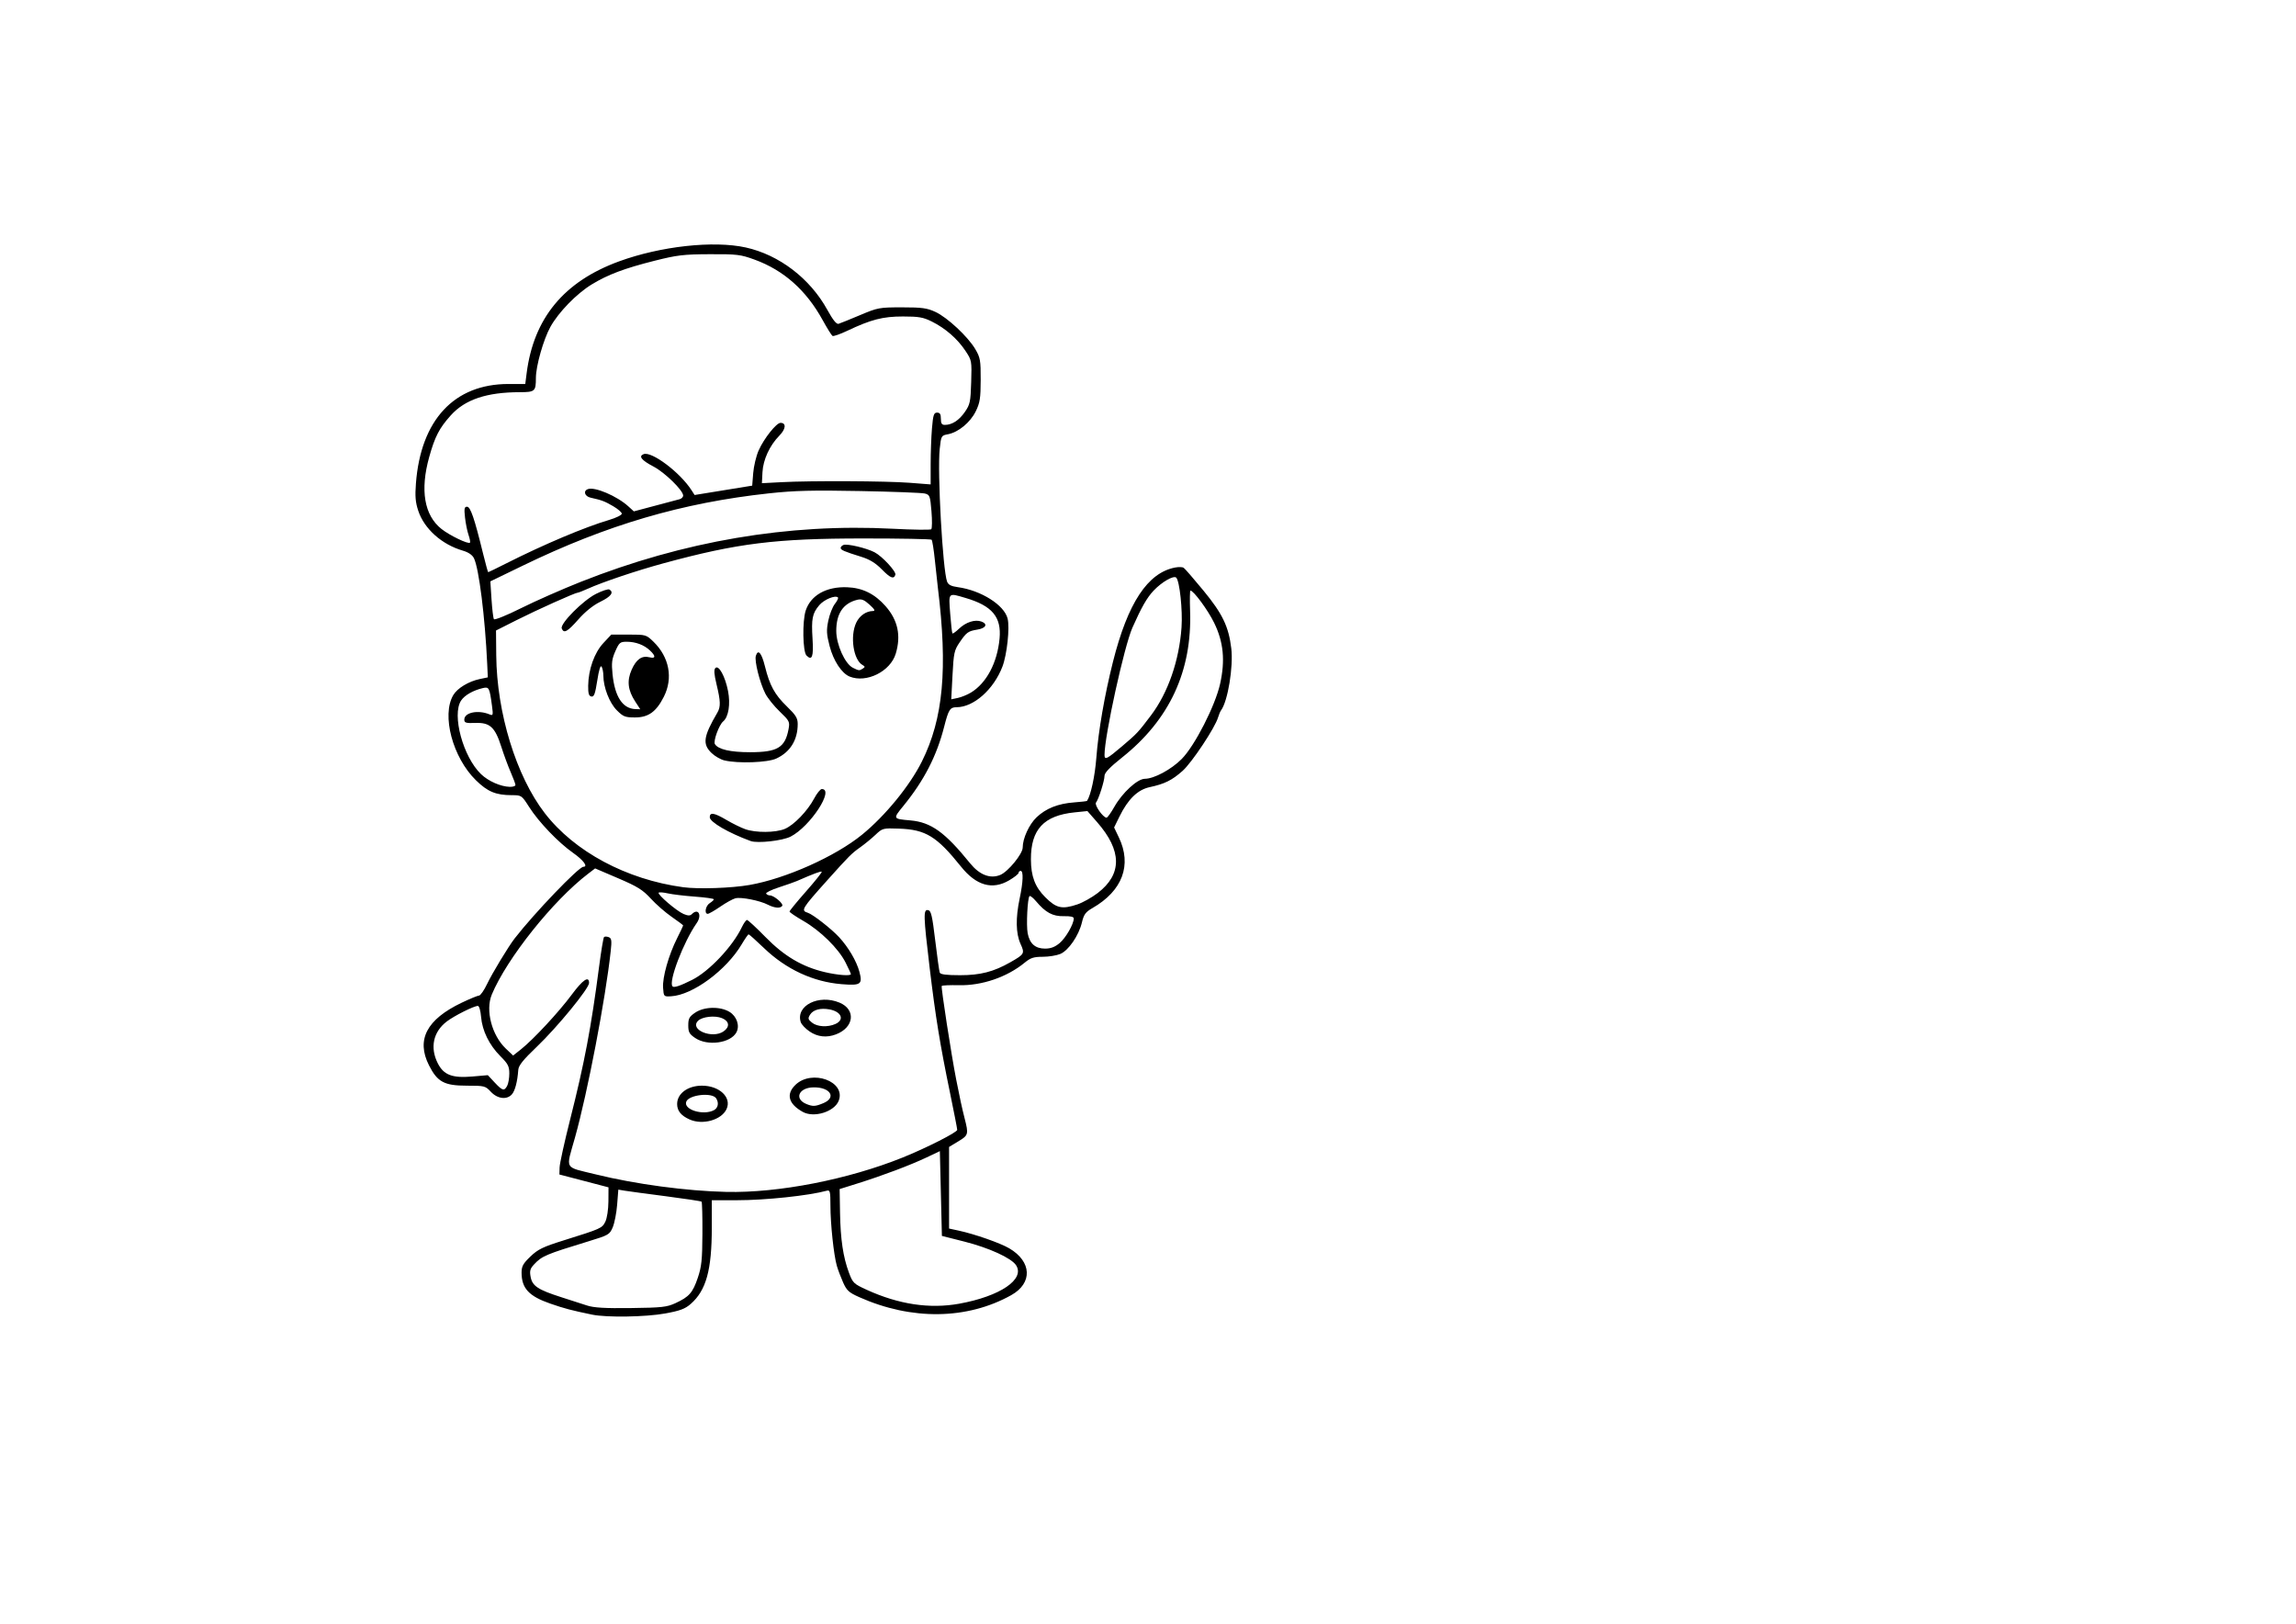 <?xml version="1.0" encoding="UTF-8" standalone="no"?>
<!-- Created with Inkscape (http://www.inkscape.org/) -->

<svg
   xmlns:dc="http://purl.org/dc/elements/1.1/"
   xmlns:cc="http://creativecommons.org/ns#"
   xmlns:rdf="http://www.w3.org/1999/02/22-rdf-syntax-ns#"
   xmlns:svg="http://www.w3.org/2000/svg"
   xmlns="http://www.w3.org/2000/svg"
   xmlns:sodipodi="http://sodipodi.sourceforge.net/DTD/sodipodi-0.dtd"
   xmlns:inkscape="http://www.inkscape.org/namespaces/inkscape"
   width="1122.52"
   height="793.701"
   viewBox="0 0 1122.52 793.701"
   version="1.1"
   id="svg170"
   inkscape:version="0.92.4 (unknown)"
   sodipodi:docname="test2.svg">
  <defs
     id="defs164" />
  <sodipodi:namedview
     id="base"
     pagecolor="#ffffff"
     bordercolor="#666666"
     borderopacity="1.0"
     inkscape:pageopacity="0.0"
     inkscape:pageshadow="2"
     inkscape:zoom="1"
     inkscape:cx="122.04059"
     inkscape:cy="523.04707"
     inkscape:document-units="px"
     inkscape:current-layer="layer1"
     showgrid="false"
     units="px"
     inkscape:window-width="2479"
     inkscape:window-height="1410"
     inkscape:window-x="81"
     inkscape:window-y="30"
     inkscape:window-maximized="1" />
  <g
     inkscape:label="Layer 1"
     inkscape:groupmode="layer"
     id="layer1"
     transform="translate(0,-328.819)">
    <path
       style="fill:#000000"
       d="m 289.5,971.443 c -10.125,-2.093 -13.497,-2.981 -20.444,-5.387 C 258.57,962.425 255,958.575 255,950.898 c 0,-3.083 0.742,-4.432 4.331,-7.871 3.682,-3.528 6.115,-4.708 16.25,-7.88 18.393,-5.757 18.786,-5.934 20.375,-9.166 0.829,-1.686 1.475,-5.933 1.5,-9.863 l 0.044,-6.903 -12,-3.14 -12,-3.14 0.092,-3.457 c 0.051,-1.902 2.372,-12.457 5.158,-23.457 7.009,-27.671 10.262,-44.84 14.165,-74.772 0.988,-7.575 2.066,-14.043 2.397,-14.374 0.331,-0.331 1.353,-0.313 2.272,0.039 1.419,0.545 1.569,1.578 0.994,6.874 -2.533,23.327 -11.304,69.082 -17.457,91.061 -4.522,16.153 -5.677,14.141 10.379,18.088 19.348,4.756 44.148,8.074 63.623,8.511 25.498,0.572 59.534,-6.067 86.217,-16.817 11.502,-4.634 26.661,-12.32 26.65,-13.512 -0.006,-0.604 -1.579,-8.688 -3.496,-17.964 -4.917,-23.787 -7.081,-37.062 -9.967,-61.135 -3.082,-25.713 -3.166,-28.77 -0.777,-28.31 1.471,0.283 2.026,2.645 3.483,14.807 0.953,7.959 1.951,15.04 2.219,15.737 0.345,0.899 3.242,1.266 9.98,1.266 9.854,0 16.349,-1.673 24.496,-6.31 6.976,-3.97 7.156,-4.295 5.011,-9.019 -2.3,-5.066 -2.443,-12.621 -0.42,-22.171 1.718,-8.112 1.911,-13.5 0.483,-13.5 -0.55,0 -1,0.431 -1,0.958 0,0.527 -2.095,2.186 -4.656,3.686 -8.195,4.803 -16.058,2.554 -23.494,-6.717 -11.861,-14.789 -17.258,-18.107 -30.213,-18.57 -7.989,-0.286 -8.178,-0.236 -11.629,3.025 -1.93,1.823 -5.308,4.588 -7.508,6.145 -4.14,2.929 -5.426,4.216 -15.96,15.974 -12.665,14.136 -13.103,14.869 -9.547,15.998 2.461,0.781 11.534,7.879 15.3,11.97 4.523,4.912 8.496,11.69 9.869,16.837 1.647,6.172 0.712,6.828 -8.662,6.077 -13.924,-1.115 -27.18,-7.271 -37.966,-17.63 -3.866,-3.712 -7.255,-6.741 -7.531,-6.73 -0.277,0.011 -1.785,2.18 -3.352,4.821 -7.562,12.745 -23.994,24.858 -34.532,25.454 -3.595,0.204 -3.622,0.175 -3.933,-4.158 -0.367,-5.119 2.745,-16.078 6.907,-24.323 1.598,-3.166 2.906,-5.92 2.906,-6.119 0,-0.199 -2.508,-2.09 -5.574,-4.201 -3.066,-2.111 -7.678,-6.137 -10.25,-8.946 -3.93,-4.293 -6.473,-5.877 -15.946,-9.931 l -11.27,-4.823 -3.385,2.581 c -17.183,13.106 -39.808,41.475 -47.14,59.108 -3.178,7.642 0.009,19.879 6.875,26.402 l 3.562,3.384 3.848,-3.048 c 5.997,-4.75 18.572,-18.284 24.751,-26.639 5.447,-7.366 8.528,-9.456 8.528,-5.786 0,2.684 -15.436,21.523 -25.545,31.177 -6.761,6.457 -8.919,9.157 -9.071,11.349 -0.393,5.673 -1.581,10.209 -3.124,11.929 -2.477,2.761 -7.032,2.206 -10.26,-1.25 -2.71,-2.901 -3.097,-3 -11.753,-3 -11.024,0 -14.378,-1.8 -18.497,-9.93 -6.344,-12.523 -1.178,-22.427 15.972,-30.62 3.972,-1.898 7.797,-3.473 8.5,-3.5 0.703,-0.028 2.493,-2.615 3.977,-5.75 2.412,-5.093 10.383,-18.256 13.444,-22.2 9.568,-12.328 31.315,-35 33.573,-35 2.423,0 0.05,-3.227 -4.965,-6.75 -7.293,-5.124 -16.833,-15.08 -21.561,-22.5 -3.619,-5.68 -3.722,-5.75 -8.426,-5.756 -7.822,-0.009 -11.854,-1.681 -17.582,-7.293 -11.38,-11.148 -16.87,-31.8 -11.065,-41.627 1.998,-3.382 7.514,-6.716 12.998,-7.857 l 3.886,-0.808 -0.295,-6.454 c -1.05,-22.977 -4.035,-46.81 -6.486,-51.785 -0.794,-1.612 -2.689,-2.905 -5.433,-3.706 -10.304,-3.009 -18.863,-10.662 -21.795,-19.491 -1.375,-4.141 -1.624,-7.069 -1.138,-13.386 2.392,-31.042 18.726,-48.586 45.234,-48.586 h 8.225 l 0.669,-5.25 c 3.43,-26.926 18.25,-44.857 45.204,-54.694 20.33,-7.419 46.202,-10.258 61.909,-6.793 16.351,3.607 31.456,15.153 39.906,30.504 2.75,4.996 4.469,7.125 5.5,6.813 0.825,-0.249 5.55,-2.161 10.5,-4.249 8.662,-3.653 9.432,-3.796 20.5,-3.795 9.775,10e-4 12.222,0.335 16.317,2.226 5.86,2.706 15.932,12.109 19.536,18.238 2.415,4.107 2.644,5.417 2.616,15 -0.026,8.998 -0.371,11.195 -2.413,15.361 -2.668,5.443 -8.51,10.258 -13.607,11.214 -3.257,0.611 -3.325,0.733 -4.016,7.191 -1.201,11.215 1.468,59.2 3.606,64.837 0.586,1.545 1.976,2.265 5.239,2.712 11.338,1.554 22.682,8.698 24.347,15.334 1.125,4.482 -0.3,17.692 -2.537,23.525 -4.285,11.172 -14.064,19.826 -22.402,19.826 -3.204,0 -3.94,1.153 -6.068,9.5 -3.662,14.367 -9.826,26.334 -19.969,38.771 -5.161,6.328 -5.177,6.296 3.463,7.06 10.098,0.893 16.873,5.759 29.159,20.941 4.63,5.721 9.867,7.742 14.785,5.705 C 492.883,754.911 500,746.204 500,743.108 c 0,-4.463 3.155,-11.331 6.787,-14.776 4.609,-4.37 10.511,-6.709 18.399,-7.29 3.339,-0.246 6.159,-0.577 6.265,-0.735 1.838,-2.731 3.855,-12.051 4.542,-20.985 1.019,-13.27 4.03,-30.672 8.12,-46.926 7.262,-28.867 16.983,-43.612 30.434,-46.167 1.676,-0.318 3.528,-0.271 4.116,0.106 0.588,0.376 4.928,5.373 9.644,11.103 9.364,11.377 12.367,17.592 13.664,28.281 1.088,8.97 -1.692,25.889 -4.98,30.3 -0.41,0.55 -1.075,2.125 -1.478,3.5 -1.472,5.023 -12.804,22.087 -17.345,26.12 -5.203,4.62 -8.786,6.391 -16.102,7.96 -5.847,1.254 -10.591,5.869 -14.751,14.351 l -2.631,5.365 2.326,4.852 c 6.476,13.511 1.784,26.081 -12.886,34.524 -3.388,1.95 -4.227,3.092 -5.175,7.045 -1.546,6.444 -6.547,13.718 -10.593,15.408 -1.81,0.756 -5.678,1.375 -8.595,1.375 -4.359,0 -5.924,0.51 -8.782,2.861 -8.614,7.086 -20.944,11.303 -32.246,11.03 -4.273,-0.103 -8.018,0.062 -8.324,0.368 -0.437,0.437 4.687,33.571 7.073,45.741 1.734,8.844 2.891,14.17 4.119,18.96 2.004,7.817 1.881,8.264 -3.101,11.273 l -4.5,2.718 v 19.942 19.942 l 4.75,1.03 c 7.851,1.703 20.228,6.038 24.666,8.639 11.056,6.479 11.511,17.013 0.99,22.893 -21.539,12.038 -48.73,12.398 -74.314,0.983 -5.091,-2.272 -6.129,-3.222 -7.918,-7.247 -1.132,-2.548 -2.508,-6.208 -3.058,-8.133 -1.493,-5.225 -3.11,-20.452 -3.113,-29.317 -0.003,-6.96 -0.195,-7.765 -1.753,-7.338 -8.849,2.422 -29.948,4.656 -43.974,4.656 H 348 v 13.316 c 0,20.802 -2.736,30.733 -10.297,37.371 -2.749,2.414 -5.208,3.334 -12.458,4.66 -9.498,1.738 -28.631,2.046 -35.746,0.575 z m 40.715,-5.606 c 6.699,-3.089 8.455,-5.075 10.931,-12.372 1.85,-5.449 2.2,-8.788 2.271,-21.611 0.046,-8.341 -0.142,-15.376 -0.417,-15.633 -0.275,-0.257 -8.15,-1.453 -17.5,-2.659 -9.35,-1.205 -18.394,-2.424 -20.099,-2.708 l -3.099,-0.517 -0.575,7.341 c -0.316,4.038 -1.285,9.016 -2.153,11.063 -1.512,3.566 -2.005,3.852 -11.826,6.851 -20.883,6.377 -22.802,7.19 -26.62,11.277 -1.955,2.093 -2.253,3.173 -1.696,6.143 0.83,4.426 3.591,6.258 14.861,9.866 4.514,1.445 10.232,3.289 12.707,4.097 3.372,1.102 8.762,1.416 21.5,1.253 15.063,-0.192 17.537,-0.465 21.715,-2.391 z M 469,966.092 c 19.988,-3.619 32.277,-11.961 27.739,-18.83 -2.317,-3.508 -13.199,-8.475 -25.239,-11.52 l -11,-2.782 -0.5,-20.72 -0.5,-20.72 -6.5,3.084 c -7.892,3.744 -21.377,8.829 -33.5,12.633 l -9,2.824 0.193,11.48 c 0.22,13.071 1.514,21.787 4.369,29.417 1.874,5.009 2.329,5.445 8.707,8.353 15.67,7.144 30.744,9.404 45.23,6.782 z M 247.965,859.585 C 248.534,858.522 249,855.81 249,853.559 c 0,-3.496 -0.634,-4.726 -4.352,-8.444 -5.467,-5.467 -8.888,-12.447 -9.456,-19.291 -0.25,-3.014 -0.926,-5.3 -1.566,-5.295 -1.959,0.017 -11.517,4.805 -15.201,7.615 -6.648,5.071 -8.293,12.792 -4.366,20.49 2.894,5.672 7.06,7.254 16.87,6.407 l 7.571,-0.654 3.331,3.566 c 3.818,4.087 4.695,4.32 6.134,1.632 z m 90.418,-51.779 c 8.356,-4.201 19.811,-16.333 24.291,-25.728 0.933,-1.957 2.079,-3.559 2.545,-3.559 0.466,0 4.546,3.773 9.065,8.385 9.126,9.313 17.918,14.507 28.963,17.111 6.265,1.477 12.754,1.971 12.754,0.971 0,-0.293 -1.177,-2.857 -2.616,-5.696 C 409.926,792.466 401.103,783.78 392.748,778.975 389.037,776.84 386,774.781 386,774.4 c 0,-0.382 3.641,-4.82 8.092,-9.862 4.45,-5.043 7.895,-9.365 7.655,-9.605 -0.376,-0.376 -3.919,0.952 -12.246,4.59 -1.1,0.481 -5.028,1.859 -8.73,3.064 -3.701,1.204 -6.487,2.582 -6.191,3.061 0.296,0.48 1.127,0.872 1.845,0.872 1.929,0 6.687,4.011 6.026,5.08 -0.838,1.357 -3.836,1.12 -7.07,-0.558 -3.89,-2.018 -13.041,-3.824 -15.829,-3.125 -1.257,0.315 -4.584,2.155 -7.394,4.088 -2.81,1.933 -5.57,3.514 -6.133,3.514 -1.821,0 -1.085,-3.945 0.976,-5.232 1.1,-0.687 2,-1.529 2,-1.871 0,-0.342 -4.162,-0.93 -9.25,-1.305 -5.088,-0.375 -11.037,-1.087 -13.222,-1.582 -2.185,-0.495 -4.21,-0.652 -4.5,-0.35 -0.782,0.814 8.83,9.038 12.188,10.429 2.174,0.9 3.181,0.914 4.04,0.055 3.138,-3.138 5.092,0.485 2.364,4.383 -6.493,9.275 -13.946,28.813 -11.806,30.952 0.738,0.738 3.748,-0.266 9.57,-3.193 z m 179.683,-17.995 c 3.008,-2.531 6.863,-9.236 6.912,-12.023 0.015,-0.827 -1.595,-1.196 -4.893,-1.121 -5.397,0.122 -8.901,-1.763 -13.547,-7.284 -1.441,-1.712 -2.885,-2.848 -3.21,-2.524 -0.976,0.976 -1.634,14.218 -0.9,18.128 0.955,5.089 3.711,7.533 8.495,7.533 2.806,0 4.84,-0.771 7.142,-2.709 z m 8.649,-18.894 c 2.632,-0.881 7.11,-3.382 9.952,-5.558 12.033,-9.21 11.925,-20.736 -0.324,-34.709 l -4.707,-5.369 -6.244,0.64 c -15.084,1.545 -21.414,8.346 -21.369,22.958 0.025,8.292 1.998,13.507 7,18.509 5.42,5.42 8.188,6.043 15.693,3.529 z M 366.5,761.4 c 17.729,-3.115 41.936,-13.942 55,-24.6 11.345,-9.255 23.325,-23.92 29.232,-35.781 10.449,-20.982 12.675,-45.29 7.784,-85 -0.271,-2.2 -0.926,-8.216 -1.456,-13.368 -0.53,-5.152 -1.248,-9.652 -1.595,-10 -0.347,-0.347 -15.332,-0.629 -33.298,-0.626 -42.983,0.007 -61.652,2.323 -97.667,12.114 -13.293,3.614 -29.699,9.125 -37.195,12.495 -2.307,1.037 -4.486,1.886 -4.841,1.886 -1.222,0 -19.98,8.426 -29.964,13.459 l -10,5.041 0.113,12.145 c 0.262,28.139 9.743,58.989 23.695,77.098 14.542,18.875 39.949,32.48 67.692,36.246 7.403,1.005 23.616,0.452 32.5,-1.109 z m 0.5,-21.467 c -10.889,-3.988 -20,-9.294 -20,-11.647 0,-2.552 2.199,-2.187 8.206,1.361 2.912,1.72 7.038,3.745 9.17,4.5 5.134,1.818 14.798,1.745 19.325,-0.147 4.47,-1.868 11.096,-8.737 14.358,-14.884 1.341,-2.528 3.016,-4.596 3.721,-4.596 6.353,0 -5.666,18.337 -15.235,23.242 -3.986,2.043 -16.192,3.399 -19.545,2.171 z m -12.831,-39.406 c -1.832,-0.433 -4.644,-2.046 -6.25,-3.585 -4.582,-4.39 -4.064,-8.031 2.816,-19.808 1.656,-2.835 1.576,-5.537 -0.406,-13.751 -1.219,-5.051 -1.372,-7.221 -0.566,-8.027 1.629,-1.629 4.761,4.066 6.167,11.212 1.264,6.427 0.258,12.719 -2.385,14.913 -2.01,1.668 -4.912,9.636 -4.03,11.063 1.607,2.599 7.564,3.975 17.202,3.971 13.402,-0.005 17.11,-2.233 18.811,-11.301 0.67,-3.573 0.447,-4.017 -4.315,-8.583 -2.762,-2.648 -5.931,-6.596 -7.042,-8.774 -2.732,-5.356 -5.409,-16.02 -4.633,-18.463 1.095,-3.45 2.801,-1.463 4.456,5.19 2.325,9.348 4.76,13.791 10.714,19.555 4.393,4.252 5.29,5.712 5.29,8.601 0,7.827 -3.675,13.738 -10.5,16.888 -4.273,1.972 -18.636,2.481 -25.331,0.897 z m -52.595,-24.5 c -3.612,-3.612 -6.561,-11.193 -6.59,-16.939 -0.008,-1.688 -0.397,-3.671 -0.864,-4.407 -0.545,-0.86 -1.301,1.571 -2.114,6.798 -1.024,6.581 -1.576,8.075 -2.886,7.812 -1.244,-0.25 -1.605,-1.48 -1.554,-5.298 0.106,-7.919 3.026,-16.114 7.421,-20.823 l 3.874,-4.15 h 8.514 c 8.356,0 8.581,0.064 12.08,3.457 7.771,7.533 9.716,17.824 5.093,26.946 -3.73,7.361 -7.549,10.097 -14.093,10.097 -4.824,0 -5.756,-0.366 -8.882,-3.492 z m 9.007,-4.258 c -3.635,-5.57 -4.156,-10.162 -1.768,-15.562 2.261,-5.111 4.983,-7.028 8.666,-6.104 3.123,0.784 3.233,-0.568 0.271,-3.343 -2.902,-2.718 -6.985,-4.241 -11.371,-4.241 -3.19,0 -3.668,0.399 -5.538,4.627 -1.697,3.835 -1.931,5.76 -1.371,11.25 1.13,11.08 4.962,16.866 11.294,17.055 l 2.264,0.068 -2.447,-3.75 z m 104.812,-12.228 c -3.873,-1.565 -7.937,-7.75 -9.792,-14.902 -1.512,-5.831 -1.611,-7.756 -0.637,-12.448 0.634,-3.053 2.077,-6.726 3.208,-8.164 1.131,-1.437 1.812,-2.858 1.513,-3.156 -1.274,-1.274 -6.829,1.03 -9.159,3.798 -3.387,4.025 -3.889,6.554 -3.271,16.462 0.544,8.713 -0.23,10.841 -2.951,8.12 -1.843,-1.843 -2.101,-16.787 -0.381,-22 2.462,-7.459 10.071,-11.741 20.212,-11.375 7.532,0.272 13.54,3.23 18.853,9.281 5.997,6.831 7.605,14.348 4.955,23.17 -2.617,8.711 -14.329,14.535 -22.55,11.212 z m 6.477,-3.92 c 1.136,-0.72 1.106,-1.016 -0.18,-1.735 -4.484,-2.51 -6.196,-14.141 -3.051,-20.735 1.613,-3.383 4.813,-5.603 8.158,-5.66 1.255,-0.022 0.821,-0.831 -1.654,-3.082 -2.641,-2.401 -3.921,-2.914 -6,-2.403 -6.889,1.692 -10.286,6.716 -10.286,15.212 0,6.669 4.268,16.122 8.143,18.037 2.975,1.47 3.112,1.48 4.87,0.366 z M 274.639,636.022 c -0.895,-2.332 10.311,-13.644 16.735,-16.894 3.036,-1.536 5.993,-2.499 6.573,-2.141 2.292,1.417 0.802,3.422 -4.457,5.994 -3.523,1.723 -7.39,4.832 -10.722,8.617 -5.348,6.076 -7.123,7.042 -8.128,4.424 z m 156.506,-28.854 c -3.049,-3.107 -5.935,-4.885 -9.969,-6.14 C 412.719,598.395 411,597.655 411,596.648 c 0,-0.503 0.632,-1.157 1.405,-1.453 1.824,-0.7 11.226,1.523 15.171,3.587 3.755,1.965 10.686,9.456 10.173,10.995 -0.767,2.3 -2.43,1.642 -6.602,-2.609 z m 113.627,116.101 c 3.921,-6.947 11.311,-13.746 14.955,-13.759 4.502,-0.016 12.93,-4.549 18.025,-9.696 6.378,-6.442 16.383,-26.023 18.763,-36.722 2.545,-11.438 1.668,-20.433 -2.907,-29.805 -3.052,-6.253 -10.065,-15.781 -11.609,-15.773 -0.275,10e-4 -0.347,4.463 -0.159,9.914 1.011,29.4 -10.04,53.21 -33.269,71.678 -5.925,4.711 -8.572,7.47 -8.572,8.936 0,2.446 -2.858,11.431 -4.171,13.115 -0.89,1.141 3.474,7.362 5.165,7.362 0.449,0 2.149,-2.363 3.779,-5.251 z M 252,712.548 c 0,-0.534 -1.041,-3.347 -2.314,-6.25 -1.272,-2.903 -3.342,-8.505 -4.599,-12.448 -3.059,-9.595 -5.559,-11.891 -12.671,-11.639 C 227.774,682.377 227,682.144 227,680.583 c 0,-3.51 6.731,-4.898 12.352,-2.546 1.702,0.712 1.799,0.379 1.197,-4.121 -1.193,-8.916 -1.462,-9.451 -4.405,-8.764 -4.846,1.132 -9.009,3.512 -10.728,6.136 -4.582,6.993 0.998,27.543 9.764,35.953 3.591,3.446 9.59,6.092 14.07,6.207 1.512,0.039 2.75,-0.367 2.75,-0.901 z m 296.564,-18.921 c 7.415,-6.3 7.833,-6.746 14.177,-15.149 8.303,-10.998 13.768,-26.743 14.909,-42.959 0.591,-8.403 -0.923,-22.673 -2.582,-24.333 -1.241,-1.241 -7.071,2.107 -11.099,6.375 -3.216,3.407 -5.931,8.156 -10.311,18.034 C 549.612,644.717 540,688.536 540,697.853 c 0,2.633 1.173,2.054 8.564,-4.226 z m -73.884,-26.254 c 7.63,-4.632 12.902,-14.574 14.008,-26.415 0.984,-10.536 -3.608,-16.018 -16.619,-19.843 -8.638,-2.539 -8.315,-2.868 -7.517,7.654 0.386,5.088 0.874,9.442 1.086,9.677 0.211,0.235 1.65,-0.786 3.199,-2.27 3.402,-3.26 7.858,-4.685 11.007,-3.52 3.215,1.189 2.189,3.242 -1.959,3.916 -4.566,0.742 -5.351,1.304 -8.722,6.247 -2.628,3.853 -2.915,5.174 -3.48,16.021 l -0.616,11.822 3.217,-0.68 c 1.769,-0.374 4.648,-1.549 6.397,-2.611 z M 284,613.212 c 50.23,-19.888 101.412,-28.591 152.5,-25.931 9.9,0.516 18.354,0.628 18.787,0.251 0.433,-0.378 0.484,-4.319 0.114,-8.759 -0.637,-7.636 -0.815,-8.108 -3.287,-8.721 -1.438,-0.357 -15.664,-0.899 -31.614,-1.205 -23.298,-0.447 -32.048,-0.226 -44.5,1.125 -42.511,4.612 -79.221,15.388 -120.382,35.336 l -15.882,7.697 0.567,8.747 c 0.312,4.811 0.837,9.184 1.167,9.718 0.338,0.546 6.164,-1.806 13.316,-5.377 6.993,-3.491 20.14,-9.288 29.215,-12.881 z m -36.258,-9.11 c 18.279,-9.22 38.052,-17.567 50.008,-21.109 3.438,-1.019 6.25,-2.399 6.25,-3.068 0,-0.669 -1.913,-2.326 -4.25,-3.683 -4.177,-2.425 -5.506,-2.926 -11,-4.149 -2.893,-0.644 -3.738,-3.257 -1.35,-4.174 3.333,-1.279 14.235,3.357 19.797,8.418 l 2.697,2.454 10.303,-2.738 c 5.667,-1.506 11.091,-2.947 12.053,-3.203 0.963,-0.256 1.75,-1.061 1.75,-1.79 0,-2.51 -8.946,-11.267 -14.455,-14.151 -5.923,-3.1 -7.505,-5.084 -4.862,-6.098 3.927,-1.507 17.788,8.927 23.373,17.594 l 1.538,2.386 14.079,-2.289 14.079,-2.289 0.494,-6.158 c 0.272,-3.387 1.462,-8.345 2.644,-11.017 2.578,-5.829 8.67,-13.518 10.71,-13.518 2.911,0 2.634,3.006 -0.578,6.259 -4.723,4.784 -7.937,11.764 -8.25,17.918 l -0.271,5.324 9.5,-0.5 c 14.574,-0.767 51.29,-0.594 62.75,0.296 l 10.25,0.796 v -9.895 c 0,-5.442 0.291,-13.338 0.647,-17.546 0.554,-6.55 0.913,-7.651 2.5,-7.651 1.393,0 1.853,0.746 1.853,3 0,2.309 0.45,3 1.953,3 3.499,0 6.92,-2.21 9.761,-6.304 2.549,-3.675 2.813,-4.917 3.106,-14.606 0.316,-10.457 0.28,-10.649 -2.848,-15.346 -3.906,-5.865 -9.75,-10.956 -16.348,-14.244 -4.251,-2.118 -6.411,-2.499 -14.163,-2.499 -9.852,0 -15.583,1.476 -27.284,7.027 -3.478,1.65 -6.701,2.767 -7.162,2.482 -0.461,-0.285 -2.635,-3.779 -4.83,-7.764 -8.029,-14.577 -19.018,-24.338 -33.236,-29.525 -6.865,-2.504 -8.584,-2.712 -21.948,-2.656 -12.823,0.054 -15.945,0.425 -27,3.207 -14.719,3.704 -22.847,6.769 -30.741,11.591 -7.35,4.489 -16.184,13.568 -20.153,20.711 C 265.694,494.733 262,507.731 262,513.598 c 0,6.502 -0.475,6.921 -7.857,6.929 -16.194,0.018 -26.78,3.571 -33.753,11.326 -5.634,6.266 -7.748,10.346 -10.543,20.343 -4.534,16.222 -2.439,28.519 5.998,35.201 4.007,3.174 13.072,7.538 13.911,6.698 0.261,-0.261 -0.046,-1.96 -0.681,-3.775 -0.635,-1.816 -1.415,-5.664 -1.732,-8.551 -0.478,-4.354 -0.308,-5.25 0.997,-5.25 1.677,0 3.59,5.585 7.792,22.75 1.246,5.088 2.397,9.25 2.558,9.25 0.161,0 4.234,-1.988 9.051,-4.417 z m 89.357,271.917 c -4.155,-1.869 -6.032,-4.199 -6.045,-7.5 -0.02,-5.139 5.191,-9 12.146,-9 8.535,0 14.6,5.754 12.025,11.407 -2.449,5.375 -11.713,7.978 -18.125,5.093 z m 11.967,-4.535 c 2.016,-1.079 2.484,-3.549 1.09,-5.747 -1.935,-3.049 -13.331,-1.809 -14.637,1.594 -1.504,3.918 8.345,6.938 13.547,4.154 z m 43.434,0.868 c -7.041,-3.894 -8.337,-8.699 -3.576,-13.26 8.059,-7.721 24.708,-1.625 21.146,7.743 -2.057,5.41 -12.075,8.556 -17.57,5.517 z m 10.032,-4.282 c 6.571,-2.745 3.414,-7.841 -4.786,-7.728 -7.272,0.1 -9.614,5.679 -3.43,8.17 3.116,1.255 4.308,1.191 8.217,-0.442 z m -62.634,-31.841 c -2.897,-1.952 -3.398,-2.868 -3.398,-6.21 0,-3.342 0.501,-4.258 3.398,-6.21 4.383,-2.954 12.226,-3.122 16.757,-0.359 3.56,2.171 5.114,6.765 3.382,10 -2.833,5.294 -14.1,6.849 -20.139,2.779 z m 13.88,-3.267 c 3.146,-2.204 2.807,-4.959 -0.794,-6.45 -3.442,-1.426 -9.669,-0.736 -11.701,1.296 -4.352,4.352 6.972,9.023 12.495,5.154 z m 42.026,0.069 c -2.013,-1.368 -3.959,-3.426 -4.322,-4.572 -2.556,-8.052 8.822,-13.765 18.971,-9.525 8.121,3.393 7.124,12.149 -1.767,15.518 -4.554,1.725 -8.968,1.238 -12.881,-1.421 z m 12.649,-3.673 c 4.562,-2.079 2.918,-6.044 -2.953,-7.122 -4.374,-0.804 -7.945,0.164 -9.441,2.559 -1.151,1.844 -1.038,2.322 0.925,3.912 2.55,2.065 7.721,2.358 11.468,0.651 z"
       id="path235"
       inkscape:connector-curvature="0" />
  </g>
</svg>
